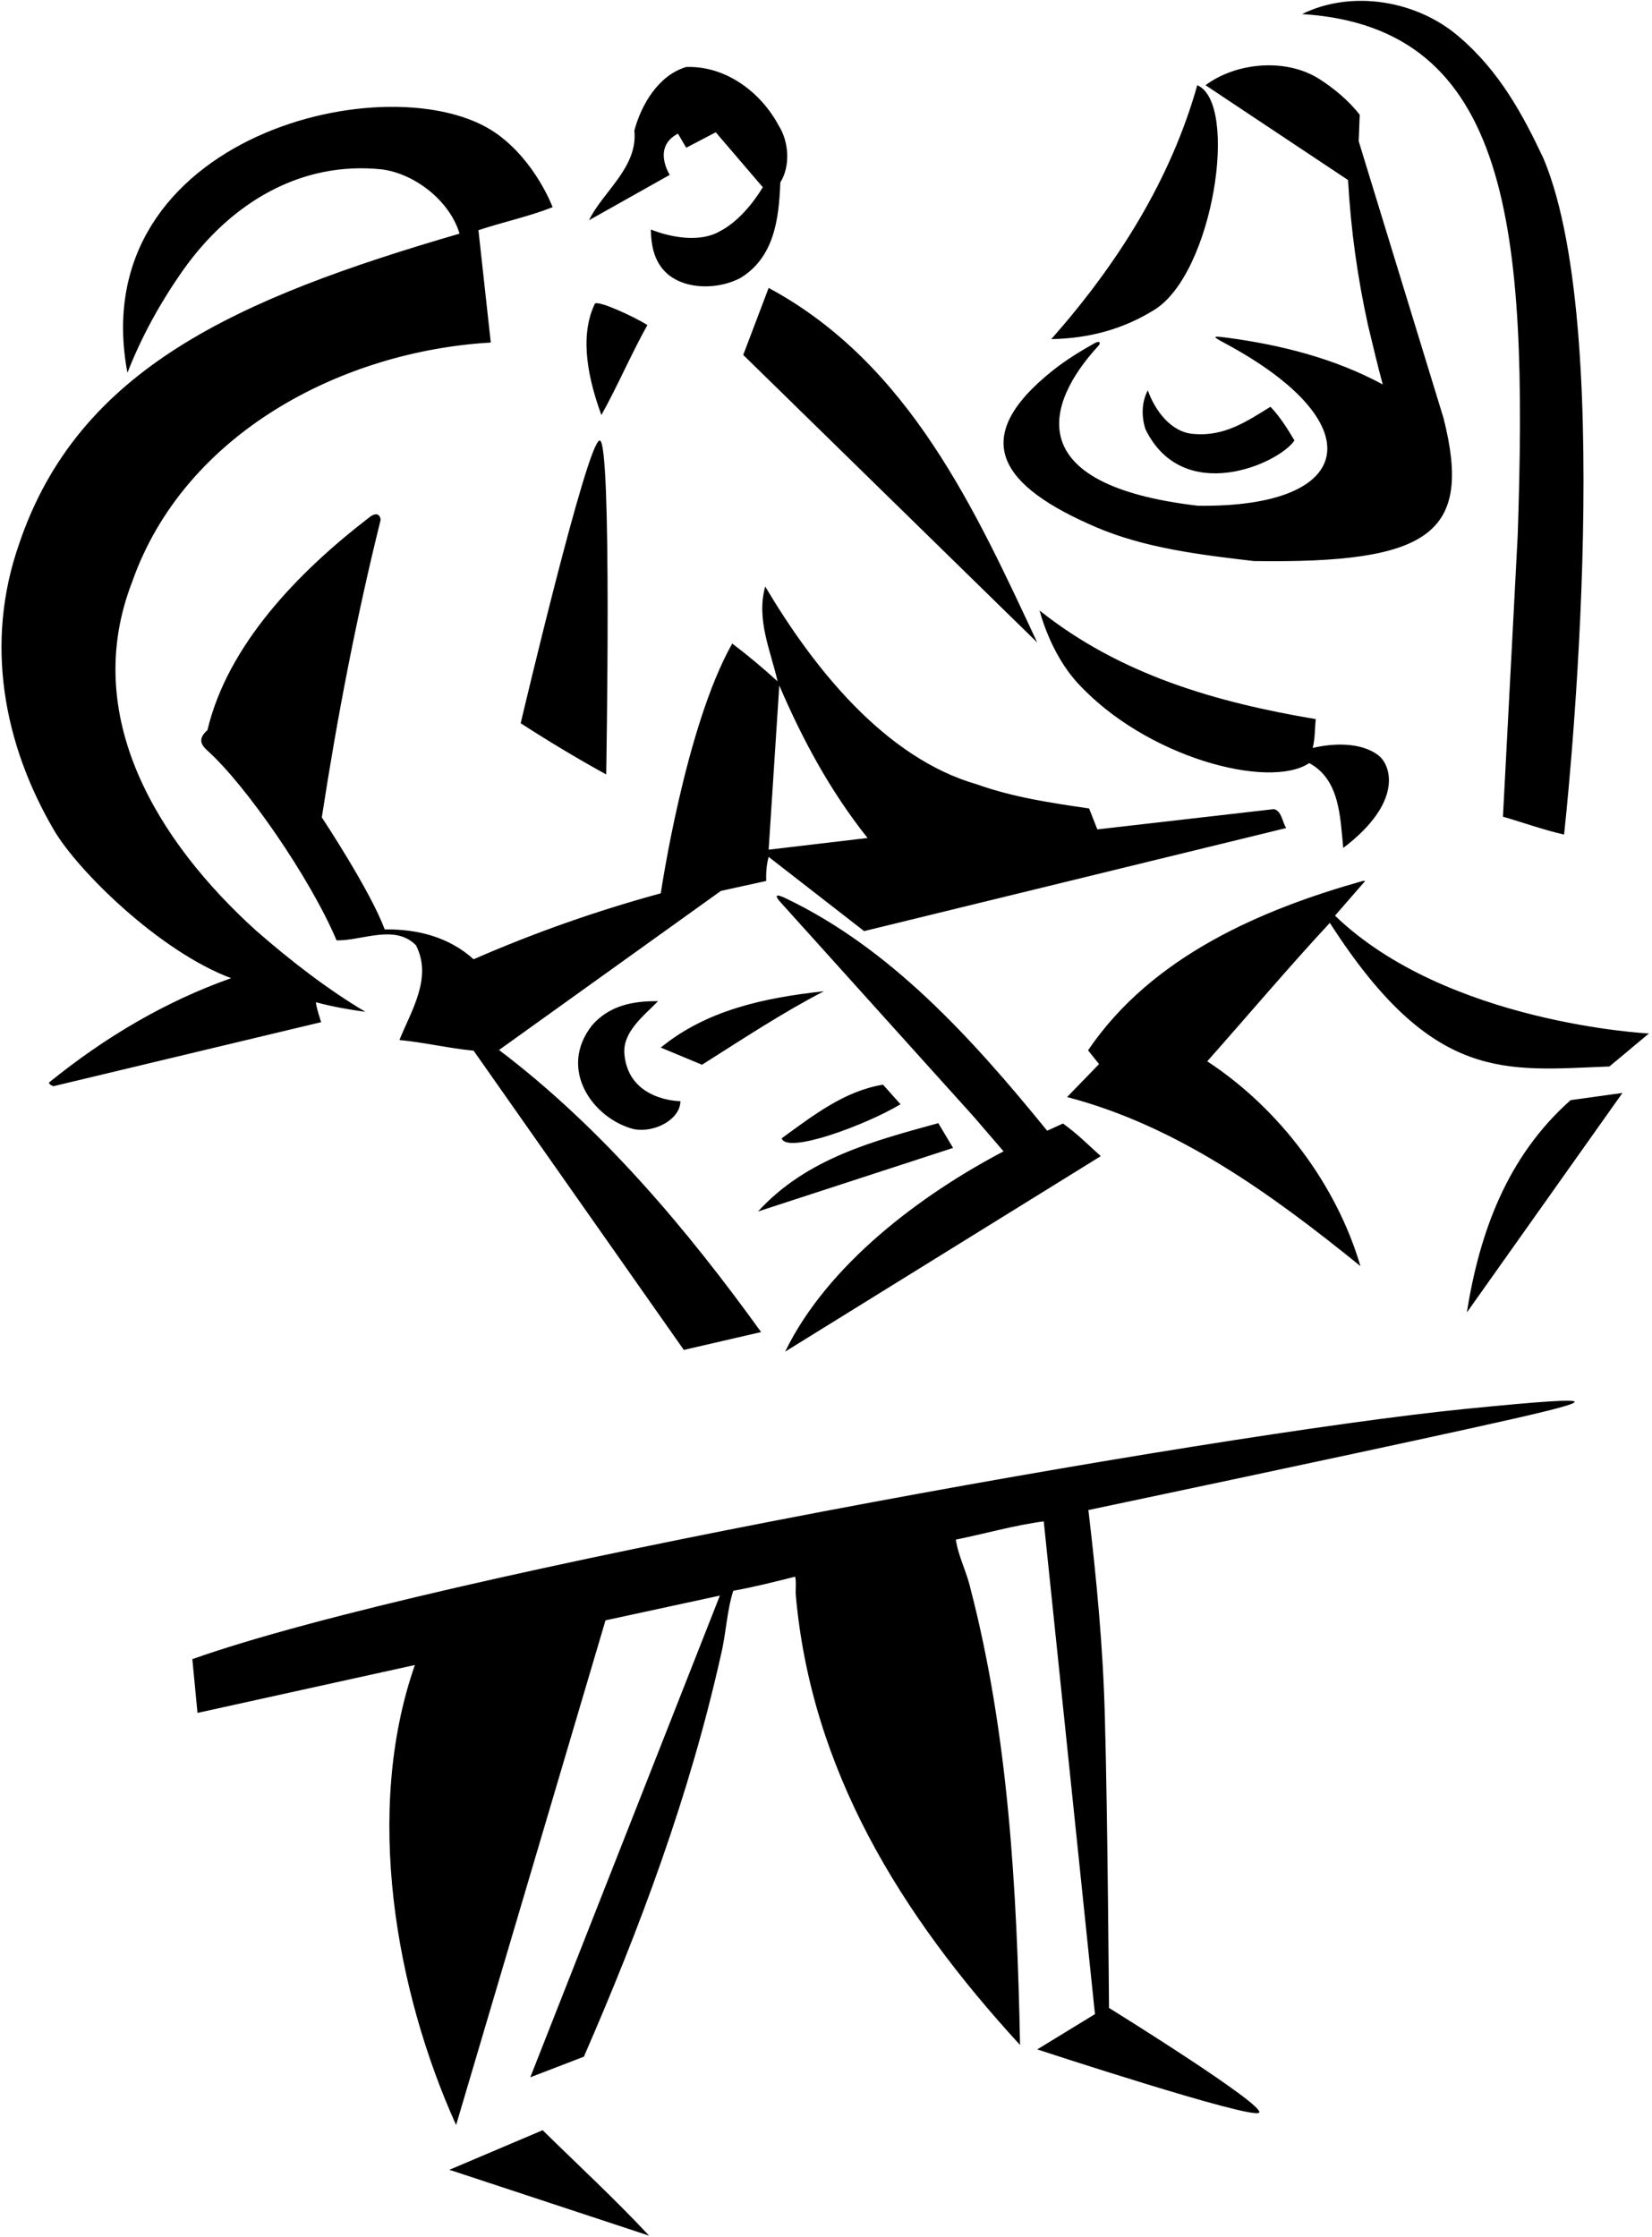 <?xml version="1.0" encoding="UTF-8"?>
<svg xmlns="http://www.w3.org/2000/svg" xmlns:xlink="http://www.w3.org/1999/xlink" width="481pt" height="651pt" viewBox="0 0 481 651" version="1.1">
<g id="surface1">
<path style=" stroke:none;fill-rule:nonzero;fill:rgb(0%,0%,0%);fill-opacity:1;" d="M 379.102 4.102 C 393.699 -3.102 412.602 0.199 424.699 10.602 C 436.602 20.699 443.398 33.398 449.398 46.102 C 471.5 98.699 455.398 242.898 455.398 242.898 C 449.602 241.602 443.5 239.398 437.602 237.699 L 441.898 155.801 C 444.898 66.559 439.934 7.855 379.102 4.102 Z M 319.074 153.41 C 333.258 159.492 349.156 161.441 365.102 163.301 C 416.34 164.031 428.828 155.402 420.301 121.699 L 395.602 41.102 L 395.898 33.398 C 392.699 29.301 388.5 25.801 384.301 23.102 C 374.602 16.801 360 18.102 351 24.801 L 392.5 52.398 C 393.301 66.898 395.301 81 398.301 94.602 C 399.699 100.398 401.102 106.398 402.602 111.898 C 388.719 104.371 373.027 100.379 357.246 98.285 C 352.566 97.664 353.039 97.953 356.875 100.02 C 399.703 123.09 395.195 147.801 348.801 147.199 C 296.695 141.133 304.57 117.223 319.738 100.738 C 320.703 99.695 320.098 99.109 318.773 99.852 C 314.648 102.164 310.418 104.738 306.582 107.789 C 281.453 127.762 291.539 141.602 319.074 153.41 Z M 195 50.898 C 195 50.898 189.793 42.836 197.398 38.898 L 199.801 43 L 208.398 38.5 L 222.102 54.5 C 219.199 59.301 214.699 64.699 209.602 67.301 C 203.801 70.699 195.301 69.102 189.5 66.801 C 189.602 71.699 190.5 76.301 194.301 79.699 C 199.898 84.5 209.398 84.199 215.602 80.898 C 225.398 74.898 226.801 63.801 227.199 53.102 C 230.199 48.301 229.699 41.199 226.699 36.5 C 221.5 26.801 211.301 19.102 199.801 19.5 C 191.699 21.898 186.699 30.5 184.699 38 C 185.801 48.699 175.5 55.801 171.5 64.102 Z M 348.602 24.801 C 340.898 52.102 325.699 76.5 306.102 98.699 C 317.102 98.5 327 95.801 335.898 90.301 C 353.258 79.922 360.84 30.047 348.602 24.801 Z M 92 291.699 C 96.699 293 102 293.898 106.398 294.5 C 95.301 287.898 84.699 279.699 74.5 270.801 C 45.898 244.898 23.301 208.398 38.5 169.301 C 53.699 126.102 99.602 102.199 142.898 99.699 L 139.301 67 C 146.5 64.602 154.102 63 160.898 60.301 C 160.898 60.301 156 47 144.602 38.898 C 114.84 17.754 24.078 39.141 37.102 108.5 C 41.199 98 46.699 88 53.398 78.5 C 67.199 59.102 87.5 46.801 111.199 49.301 C 121 50.602 131 58.602 133.801 68 C 68.949 86.891 22.852 107.312 5.602 158.199 C -4.602 187.227 1.117 216.699 15.711 241.605 C 22.648 253.445 46.426 276.895 67.301 284.699 C 48.297 291.418 30.766 301.73 14.441 314.93 C 13.758 315.48 15.535 316.148 15.535 316.148 L 93.5 297.5 C 93.5 297.5 91.898 292.602 92 291.699 Z M 216.398 103.301 L 302 187 C 284.199 149 264.898 105.898 223.801 83.801 Z M 188.5 94.602 C 184.699 92.199 174.102 87.301 173.199 88.398 C 168.398 98.398 171.602 111.199 175.102 120.801 C 179.898 112.199 183.699 103.199 188.5 94.602 Z M 334.199 113.602 C 332.398 117 332.301 121.102 333.5 124.898 C 344.418 147.324 372.281 135.039 376.898 128.199 C 374.898 124.801 372.398 120.898 369.898 118.398 C 363.102 122.602 356.5 127.102 347.602 126.301 C 340.898 125.898 336.199 119.301 334.199 113.602 Z M 174.602 128.199 C 170.949 128.398 151.602 210.5 151.602 210.5 C 159.801 215.801 168.301 220.898 176.5 225.398 C 176.5 225.398 178.25 128 174.602 128.199 Z M 116.301 302.699 C 119.699 294.199 126 284.602 121.102 275.102 C 114.898 268.898 105.602 273.801 98 273.699 C 90.109 255.105 71.324 228.27 60.469 218.535 C 58.574 216.84 57.473 215.098 60.398 212.5 C 66.242 187.887 86.586 166.645 107.621 150.512 C 110.348 148.422 110.926 150.898 110.789 151.449 C 103.781 179.723 98.211 208.57 93.699 237.898 C 93.699 237.898 107.898 259.301 112 270.5 C 121.602 270.398 130.699 272.699 137.898 279.199 C 155.5 271.5 173.699 265.102 192.398 260 C 192.398 260 199.5 211.5 213.199 187.301 C 217.699 190.699 222.102 194.398 226.398 198.301 C 224.5 189.699 220.102 180.398 222.801 170.699 C 236.602 194 257.5 220.602 284.5 228.301 C 294.801 232 306 233.699 317.102 235.301 L 319.5 241.398 L 370.898 235.5 C 373.199 236 373.301 239.199 374.5 241 L 251.602 271 L 223.801 249.398 C 223.199 251.602 223 253.898 223.102 256.398 L 209.898 259.301 L 145.301 305.602 C 175.301 328.301 200.199 358 221.602 387.699 L 199.102 392.898 L 137.898 305.801 C 130.602 305.102 123.602 303.398 116.301 302.699 Z M 223.801 247.301 L 252.602 243.898 C 241.602 230.102 233.5 214.898 226.898 199.5 Z M 302.699 177.699 C 302.699 177.699 305.633 189.891 313.703 198.727 C 333.559 220.457 369.488 229.906 381.199 222.102 C 390.102 226.898 390.199 237.699 391.102 246.801 C 408.812 233.352 404.922 222.613 401.398 219.898 C 396.301 215.898 388 216.301 382.199 217.699 C 382.898 215.102 382.801 212.102 383.102 209.301 C 354 204.398 326.199 196.398 302.699 177.699 Z M 468.602 310.398 L 480.102 300.801 C 480.102 300.801 421.234 297.895 388.699 266.5 L 397.5 256.398 L 396.801 256.398 C 367.699 264.602 335.5 278.102 316.801 305.699 L 320 309.699 L 310.699 319.301 C 342.5 327.602 369.699 347.102 396.102 368.5 C 389.301 345.301 372.898 322.898 351.5 308.898 C 363.398 295.5 375.301 281.398 387.199 268.602 C 417.258 315.41 438.309 311.555 468.602 310.398 Z M 309.5 327 L 304.898 329.102 C 282.727 301.859 259.18 275.988 228.762 261.445 C 224.676 259.488 226.359 261.613 227.328 262.672 C 227.609 262.98 283.5 325 283.5 325 L 292.199 335.102 C 268 347.801 240.898 368.102 228.602 393.398 L 320.5 336.5 C 316.398 332.801 313.801 330.102 309.5 327 Z M 204.398 309.898 C 216.102 302.5 227.898 294.699 239.898 288.5 C 222.5 290.398 205.699 294 192.398 304.898 Z M 191.602 291.398 C 184.199 291.301 177.398 292.699 172.398 298.398 C 162.297 311.234 172.703 325.531 184.398 328.602 C 190.535 329.891 198.102 325.773 198.102 320.5 C 198.102 320.5 183 320.5 181.801 306.801 C 181.23 300.324 187.5 295.602 191.602 291.398 Z M 262.199 321.398 L 257.102 315.699 C 245.898 317.5 236.699 324.699 227.602 331.301 C 229 336 252 327.5 262.199 321.398 Z M 427.102 381.898 L 427.301 381.699 L 472.398 318.102 C 467.398 318.801 462.301 319.5 457.301 320.199 C 438.801 336.602 430.801 358.699 427.102 381.898 Z M 273.199 326.898 C 254.301 332.102 234.898 337.102 220.699 352.602 L 277.5 334.102 Z M 426.461 410.086 C 352.289 417.496 126.598 457.82 56 482.898 L 57.5 498.5 L 57.699 498.5 L 120.801 484.602 C 105.898 527.199 115.199 579.5 132.801 618.5 L 176.301 471.602 L 209.602 464.398 L 154.398 604.602 L 170 598.602 C 186.398 561 200.801 522.398 209.898 481.699 C 211.398 475.602 211.602 468.898 213.5 463 C 219.602 461.898 225.5 460.398 231.5 458.898 C 231.898 460.199 231.602 462.398 231.699 464.199 C 236.199 515.102 262.102 557.199 297 595.199 C 296.102 549.102 293.5 504.5 282.602 462.5 C 281.5 457.602 279 452.898 278.301 448.102 C 286.801 446.398 295.398 443.898 303.898 442.801 L 318.812 586.215 L 302.004 596.484 C 302.004 596.484 364.5 617 366.602 614.898 C 368.699 612.797 322.898 584.402 322.898 584.402 C 322.898 584.402 322.5 527.898 321.699 500 C 321.199 479.398 319.199 459 316.898 439.5 C 316.898 439.5 391.895 423.719 427.949 415.777 C 466.012 407.395 471.746 405.562 426.461 410.086 Z M 158 620 L 130.898 631.5 C 131.102 631.602 131.199 631.801 131.398 631.699 L 189 650.699 C 178.898 639.898 168.801 630.602 158 620 "/>
</g>
</svg>
